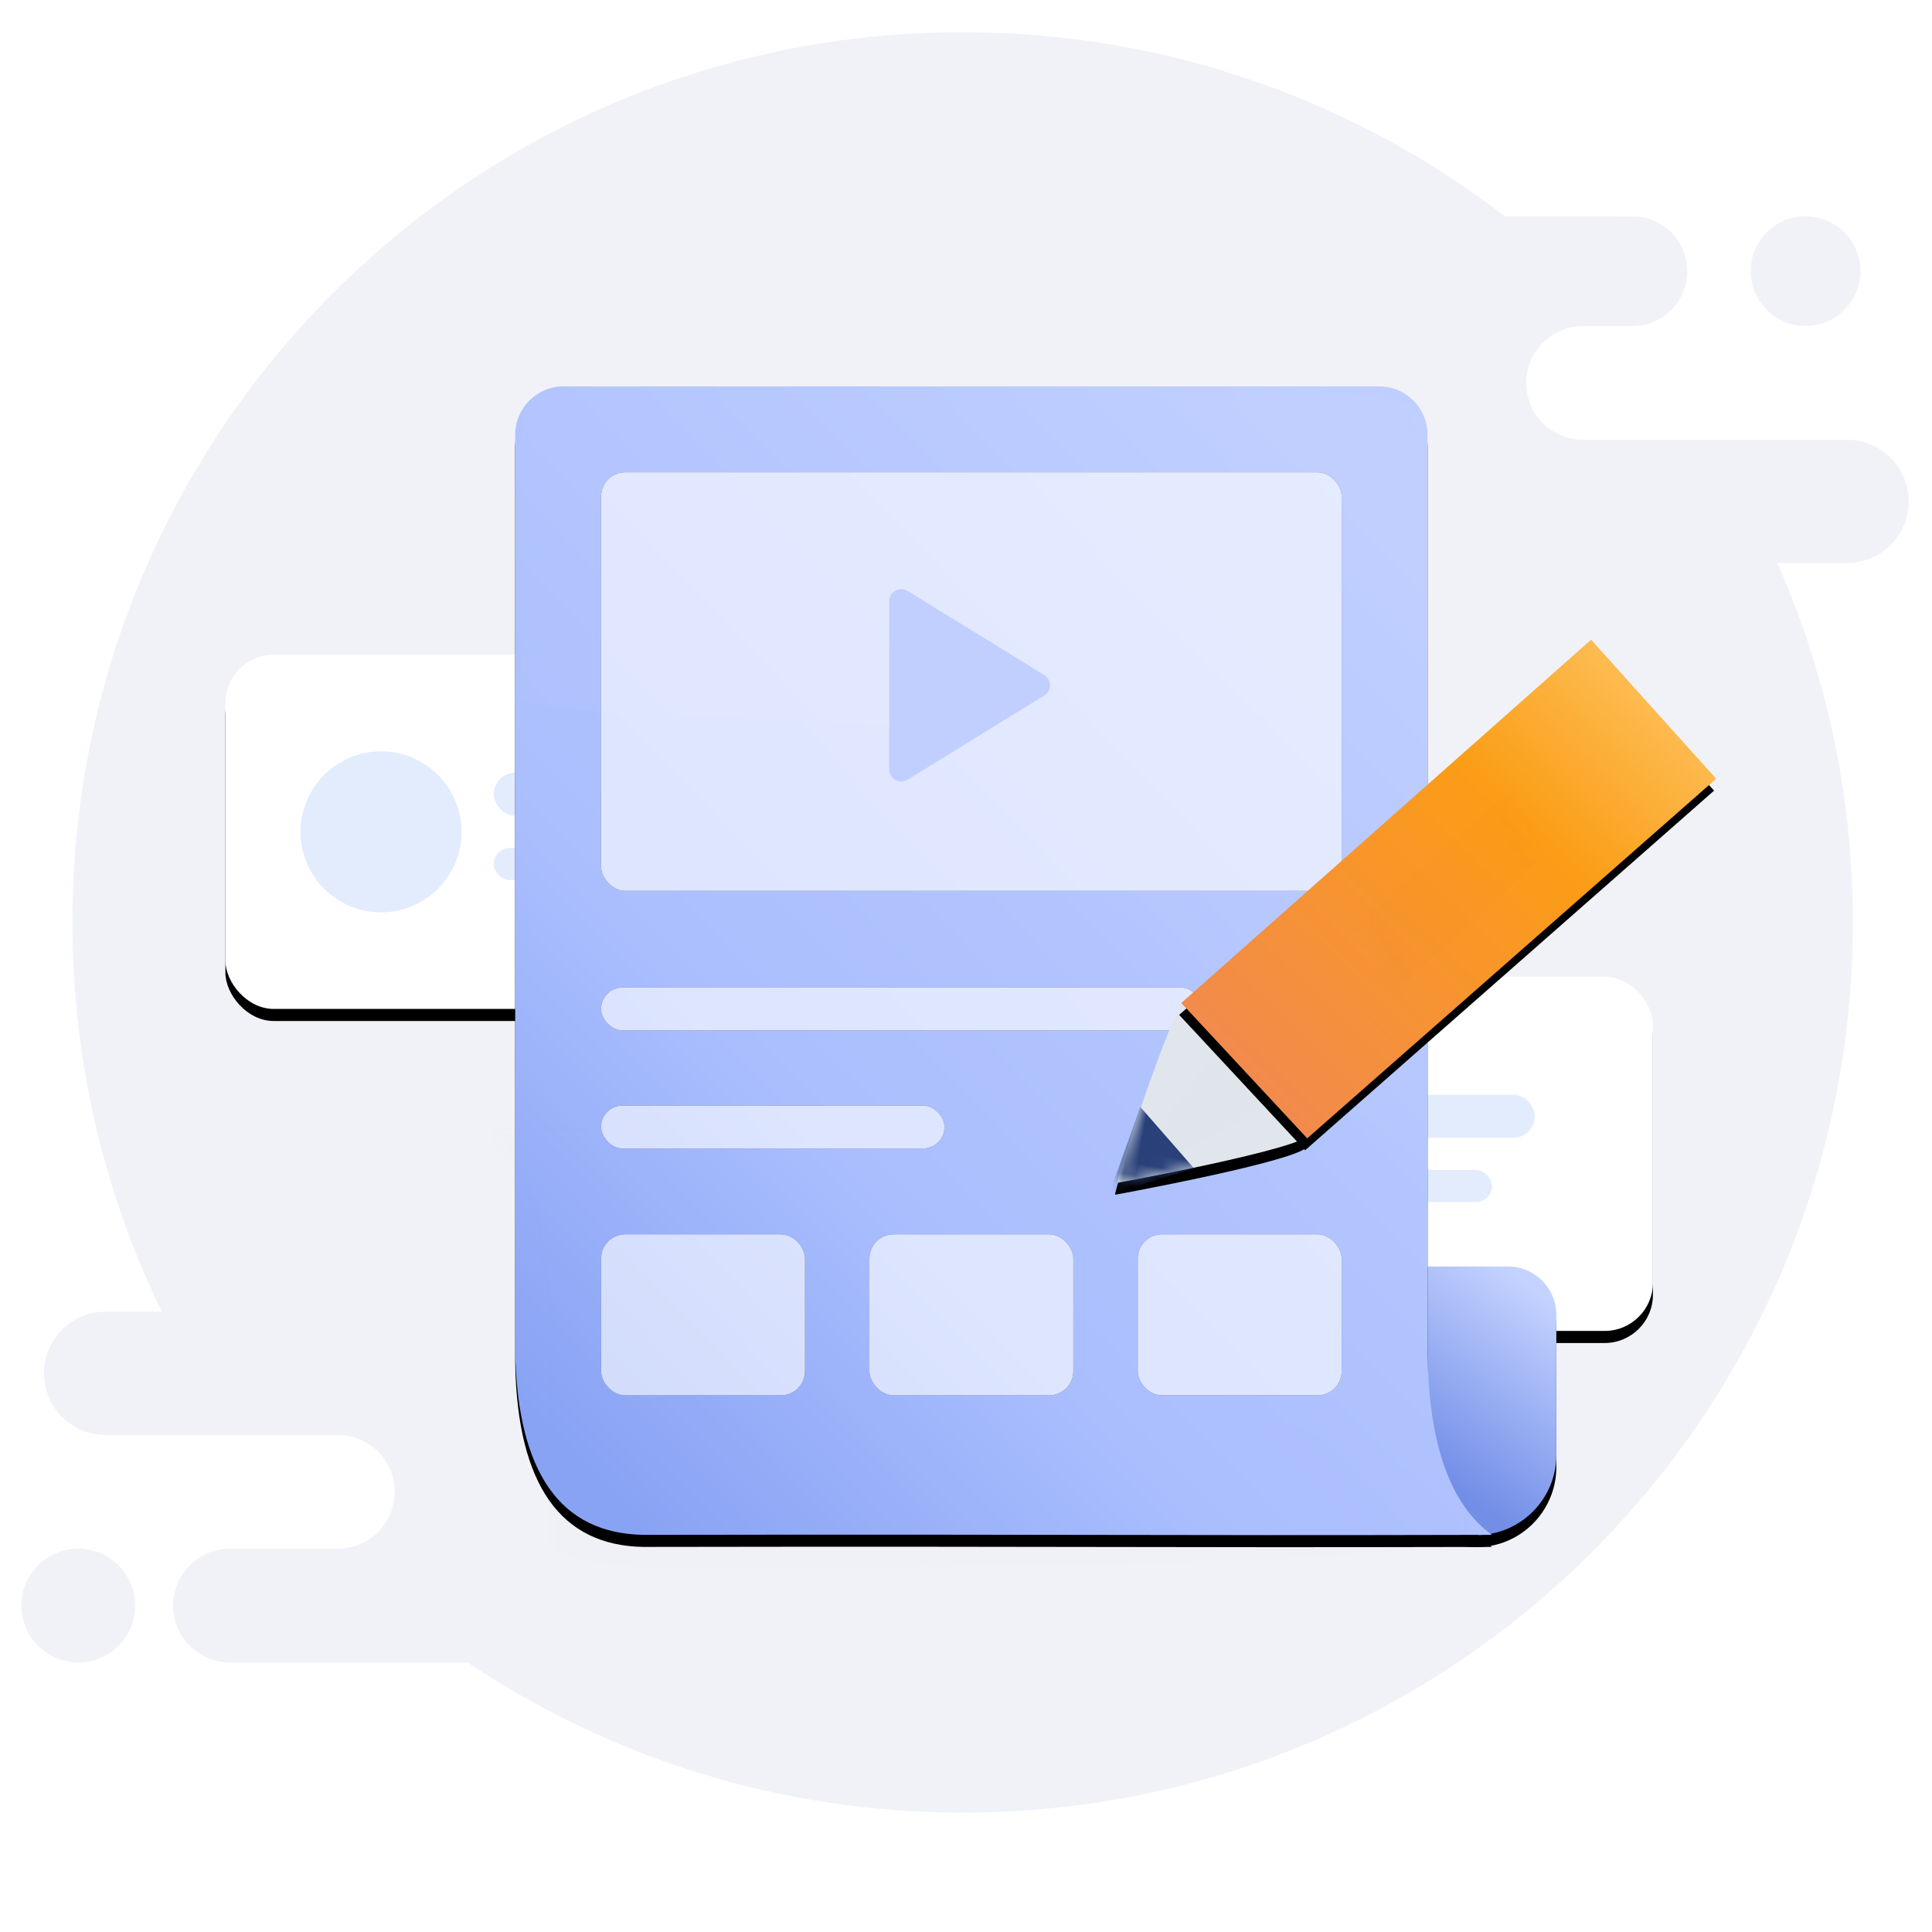 <svg xmlns="http://www.w3.org/2000/svg" xmlns:xlink="http://www.w3.org/1999/xlink" width="160" height="160" viewBox="0 0 160 160">
    <defs>
        <filter id="xdjegkp1pb" width="120.9%" height="144.3%" x="-10.4%" y="-18.8%" filterUnits="objectBoundingBox">
            <feOffset dy="1" in="SourceAlpha" result="shadowOffsetOuter1"/>
            <feGaussianBlur in="shadowOffsetOuter1" result="shadowBlurOuter1" stdDeviation="2"/>
            <feColorMatrix in="shadowBlurOuter1" values="0 0 0 0 0.21 0 0 0 0 0.305 0 0 0 0 0.691 0 0 0 0.15 0"/>
        </filter>
        <filter id="bek27ezrfd" width="120.9%" height="144.3%" x="-10.4%" y="-18.7%" filterUnits="objectBoundingBox">
            <feOffset dy="1" in="SourceAlpha" result="shadowOffsetOuter1"/>
            <feGaussianBlur in="shadowOffsetOuter1" result="shadowBlurOuter1" stdDeviation="2"/>
            <feColorMatrix in="shadowBlurOuter1" values="0 0 0 0 0.21 0 0 0 0 0.305 0 0 0 0 0.691 0 0 0 0.15 0"/>
        </filter>
        <filter id="5tgxcug46g" width="243%" height="185.4%" x="-71.5%" y="-38.2%" filterUnits="objectBoundingBox">
            <feOffset dy="1" in="SourceAlpha" result="shadowOffsetOuter1"/>
            <feGaussianBlur in="shadowOffsetOuter1" result="shadowBlurOuter1" stdDeviation="3"/>
            <feColorMatrix in="shadowBlurOuter1" values="0 0 0 0 0.161 0 0 0 0 0.241 0 0 0 0 0.564 0 0 0 0.15 0"/>
        </filter>
        <filter id="rw83rc3n8j" width="123.5%" height="120%" x="-11.7%" y="-8.9%" filterUnits="objectBoundingBox">
            <feOffset dy="1" in="SourceAlpha" result="shadowOffsetOuter1"/>
            <feGaussianBlur in="shadowOffsetOuter1" result="shadowBlurOuter1" stdDeviation="3"/>
            <feColorMatrix in="shadowBlurOuter1" values="0 0 0 0 0.161 0 0 0 0 0.241 0 0 0 0 0.564 0 0 0 0.15 0"/>
        </filter>
        <filter id="ean6ooc6gl" width="157.4%" height="223.7%" x="-28.7%" y="-61.9%" filterUnits="objectBoundingBox">
            <feGaussianBlur in="SourceGraphic" stdDeviation="8"/>
        </filter>
        <filter id="8679vd8ckn" width="148.5%" height="162.3%" x="-24.3%" y="-31.1%" filterUnits="objectBoundingBox">
            <feGaussianBlur in="SourceGraphic" stdDeviation="7"/>
        </filter>
        <filter id="b7cbl1c6zo" width="106%" height="184.4%" x="-3%" y="-42.2%" filterUnits="objectBoundingBox">
            <feOffset in="SourceAlpha" result="shadowOffsetOuter1"/>
            <feGaussianBlur in="shadowOffsetOuter1" result="shadowBlurOuter1" stdDeviation=".5"/>
            <feColorMatrix in="shadowBlurOuter1" values="0 0 0 0 1 0 0 0 0 1 0 0 0 0 1 0 0 0 0.3 0"/>
        </filter>
        <filter id="eifo7mp6oq" width="110.5%" height="184.4%" x="-5.3%" y="-42.2%" filterUnits="objectBoundingBox">
            <feOffset in="SourceAlpha" result="shadowOffsetOuter1"/>
            <feGaussianBlur in="shadowOffsetOuter1" result="shadowBlurOuter1" stdDeviation=".5"/>
            <feColorMatrix in="shadowBlurOuter1" values="0 0 0 0 1 0 0 0 0 1 0 0 0 0 1 0 0 0 0.3 0"/>
        </filter>
        <filter id="1xd85cp7ts" width="104.9%" height="108.7%" x="-2.4%" y="-4.3%" filterUnits="objectBoundingBox">
            <feOffset in="SourceAlpha" result="shadowOffsetOuter1"/>
            <feGaussianBlur in="shadowOffsetOuter1" result="shadowBlurOuter1" stdDeviation=".5"/>
            <feColorMatrix in="shadowBlurOuter1" values="0 0 0 0 1 0 0 0 0 1 0 0 0 0 1 0 0 0 0.3 0"/>
        </filter>
        <filter id="wa9mzt7shu" width="117.8%" height="122.5%" x="-8.9%" y="-11.3%" filterUnits="objectBoundingBox">
            <feOffset in="SourceAlpha" result="shadowOffsetOuter1"/>
            <feGaussianBlur in="shadowOffsetOuter1" result="shadowBlurOuter1" stdDeviation=".5"/>
            <feColorMatrix in="shadowBlurOuter1" values="0 0 0 0 1 0 0 0 0 1 0 0 0 0 1 0 0 0 0.3 0"/>
        </filter>
        <filter id="b7h6qie11w" width="117.8%" height="122.5%" x="-8.9%" y="-11.3%" filterUnits="objectBoundingBox">
            <feOffset in="SourceAlpha" result="shadowOffsetOuter1"/>
            <feGaussianBlur in="shadowOffsetOuter1" result="shadowBlurOuter1" stdDeviation=".5"/>
            <feColorMatrix in="shadowBlurOuter1" values="0 0 0 0 1 0 0 0 0 1 0 0 0 0 1 0 0 0 0.3 0"/>
        </filter>
        <filter id="05hgxqzcpy" width="117.8%" height="122.5%" x="-8.9%" y="-11.3%" filterUnits="objectBoundingBox">
            <feOffset in="SourceAlpha" result="shadowOffsetOuter1"/>
            <feGaussianBlur in="shadowOffsetOuter1" result="shadowBlurOuter1" stdDeviation=".5"/>
            <feColorMatrix in="shadowBlurOuter1" values="0 0 0 0 1 0 0 0 0 1 0 0 0 0 1 0 0 0 0.3 0"/>
        </filter>
        <filter id="dm8jcktrsB" width="226.5%" height="221.7%" x="-63.3%" y="-54.4%" filterUnits="objectBoundingBox">
            <feOffset dy="1" in="SourceAlpha" result="shadowOffsetOuter1"/>
            <feGaussianBlur in="shadowOffsetOuter1" result="shadowBlurOuter1" stdDeviation="3"/>
            <feColorMatrix in="shadowBlurOuter1" values="0 0 0 0 0.161 0 0 0 0 0.241 0 0 0 0 0.564 0 0 0 0.15 0"/>
        </filter>
        <filter id="jguuvkv2yE" width="147%" height="142.5%" x="-23.5%" y="-19%" filterUnits="objectBoundingBox">
            <feOffset dy="1" in="SourceAlpha" result="shadowOffsetOuter1"/>
            <feGaussianBlur in="shadowOffsetOuter1" result="shadowBlurOuter1" stdDeviation="3"/>
            <feColorMatrix in="shadowBlurOuter1" values="0 0 0 0 0.161 0 0 0 0 0.241 0 0 0 0 0.564 0 0 0 0.15 0"/>
        </filter>
        <filter id="x5wn6j9yyH" width="161.8%" height="216.6%" x="-30.9%" y="-58.3%" filterUnits="objectBoundingBox">
            <feGaussianBlur in="SourceGraphic" stdDeviation="3"/>
        </filter>
        <rect id="u1tmh1g27c" width="62.222" height="29.333" x="0" y="0" rx="4"/>
        <rect id="hgt5ccrywe" width="62.222" height="29.333" x="0" y="0" rx="4"/>
        <rect id="xasbmc7rdp" width="49.778" height="3.556" x="8" y="50.667" rx="1.778"/>
        <rect id="nudhxrksyr" width="28.444" height="3.556" x="8" y="60.444" rx="1.778"/>
        <rect id="j5ael5sset" width="61.333" height="34.667" x="8" y="8" rx="2"/>
        <rect id="e9plb97r3v" width="16.889" height="13.333" x="8" y="71.111" rx="2"/>
        <rect id="u4tiwqyd6x" width="16.889" height="13.333" x="30.222" y="71.111" rx="2"/>
        <rect id="wxmvxbcuez" width="16.889" height="13.333" x="52.444" y="71.111" rx="2"/>
        <path id="jtxml2umba" d="M8.746 118.836c-2.818 0-5.102-2.284-5.102-5.102 0-2.818 2.284-5.102 5.102-5.102l4.66.002c-4.745-9.74-7.407-20.682-7.407-32.245 0-40.716 33.006-73.722 73.722-73.722 16.9 0 32.471 5.686 44.906 15.25l10.566.001c2.507 0 4.54 2.033 4.54 4.54 0 2.509-2.033 4.541-4.54 4.541l-.74-.001L131.1 27c-2.529 0-4.592 1.993-4.705 4.494l-.005.216c0 2.601 2.109 4.71 4.71 4.71h21.864c2.817 0 5.101 2.284 5.101 5.102 0 2.817-2.284 5.102-5.102 5.102l-5.775-.001c4.022 9.103 6.256 19.174 6.256 29.767 0 40.715-33.006 73.722-73.722 73.722-15.169 0-29.267-4.581-40.988-12.435l-19.687-.002c-2.6 0-4.71-2.108-4.71-4.71 0-2.6 2.11-4.709 4.71-4.709h8.93c2.602 0 4.71-2.108 4.71-4.71 0-2.6-2.108-4.709-4.71-4.709H8.747zm-2.26 9.42c2.6 0 4.707 2.107 4.707 4.707v.004c0 2.6-2.108 4.707-4.708 4.707s-4.707-2.107-4.707-4.707v-.004c0-2.6 2.107-4.708 4.707-4.708zM149.527 17.913c2.508 0 4.54 2.033 4.54 4.541 0 2.508-2.032 4.54-4.54 4.54s-4.54-2.032-4.54-4.54 2.032-4.54 4.54-4.54z"/>
        <path id="iav37sf0af" d="M73.828 73.778h9.283c2.21 0 4 1.79 4 4V89.38c0 3.668-2.973 6.641-6.641 6.641s-6.642-2.973-6.642-6.641V73.778z"/>
        <path id="r7pid5w9di" d="M4.621.627h67.556c2.209 0 4 1.79 4 4v76c.084 7.558 1.861 12.595 5.333 15.11-29.633.073-33.108-.063-70.257 0C4.373 95.633.829 90.596.62 80.628v-76c0-2.21 1.791-4 4-4z"/>
        <path id="awxo3eyz6A" d="M2.914.8C2.11 1.16-.089 16.24.098 16.374c.005.004 14.7-5.453 15.002-6.73C15.298 8.81 4.491.092 2.914.8z"/>
        <path id="35m1v53urD" d="M12.201 0.035L40.4 35.56 28.182 44.79 0 9.579z"/>
        <linearGradient id="2edstbo4ih" x1="67.831%" x2="32.169%" y1="0%" y2="79.94%">
            <stop offset="0%" stop-color="#C4D2FF"/>
            <stop offset="100%" stop-color="#728EE7"/>
        </linearGradient>
        <linearGradient id="pva4tgfwrk" x1="90.294%" x2="13.852%" y1="12.289%" y2="100%">
            <stop offset="0%" stop-color="#BECEFF"/>
            <stop offset="67.38%" stop-color="#AABEFE"/>
            <stop offset="100%" stop-color="#89A3F4"/>
        </linearGradient>
        <linearGradient id="wpk4rgo4tF" x1="-.496%" x2="90.743%" y1="-29.707%" y2="121.882%">
            <stop offset="0%" stop-color="#FFE29A"/>
            <stop offset="42.393%" stop-color="#FB9D16"/>
            <stop offset="100%" stop-color="#EE8264"/>
        </linearGradient>
    </defs>
    <g fill="none" fill-rule="evenodd">
        <g>
            <g>
                <g opacity=".7" transform="translate(-135, -153) translate(135, 153) translate(-0, 0)">
                    <use fill="#EBEDF4" xlink:href="#jtxml2umba"/>
                    <use fill="#DAE3F5" fill-opacity=".1" xlink:href="#jtxml2umba"/>
                </g>
                <g>
                    <g transform="translate(-135, -153) translate(135, 153) translate(-0, 0) translate(18.667, 31.111) translate(56, 49.778)">
                        <g>
                            <use fill="#000" filter="url(#xdjegkp1pb)" xlink:href="#u1tmh1g27c"/>
                            <use fill="#FFF" xlink:href="#u1tmh1g27c"/>
                        </g>
                        <circle cx="19.111" cy="14.667" r="6.667" fill="#D7E4FC"/>
                        <rect width="17.778" height="2.667" x="31.111" y="16" fill="#D7E4FC" opacity=".7" rx="1.333"/>
                        <rect width="26.667" height="3.556" x="25.778" y="9.778" fill="#D7E4FC" opacity=".7" rx="1.778"/>
                    </g>
                    <g transform="translate(-135, -153) translate(135, 153) translate(-0, 0) translate(18.667, 31.111) translate(0, 23.111)">
                        <g>
                            <use fill="#000" filter="url(#bek27ezrfd)" xlink:href="#hgt5ccrywe"/>
                            <use fill="#FFF" xlink:href="#hgt5ccrywe"/>
                        </g>
                        <circle cx="12.889" cy="14.667" r="6.667" fill="#D7E4FC" opacity=".7"/>
                        <rect width="17.778" height="2.667" x="22.222" y="16" fill="#D7E4FC" opacity=".7" rx="1.333"/>
                        <rect width="26.667" height="3.556" x="22.222" y="9.778" fill="#D7E4FC" opacity=".7" rx="1.778"/>
                    </g>
                    <g transform="translate(-135, -153) translate(135, 153) translate(-0, 0) translate(18.667, 31.111) translate(23.111, 0)">
                        <g fill-rule="nonzero">
                            <use fill="#000" filter="url(#5tgxcug46g)" xlink:href="#iav37sf0af"/>
                            <use fill="url(#2edstbo4ih)" xlink:href="#iav37sf0af"/>
                        </g>
                        <g>
                            <g transform="translate(0.268, 0.262) translate(0, -0)">
                                <mask id="hgotb4t2vm" fill="#fff">
                                    <use xlink:href="#r7pid5w9di"/>
                                </mask>
                                <g fill-rule="nonzero">
                                    <use fill="#000" filter="url(#rw83rc3n8j)" xlink:href="#r7pid5w9di"/>
                                    <use fill="url(#pva4tgfwrk)" xlink:href="#r7pid5w9di"/>
                                </g>
                                <path fill="#6481F5" d="M35.526 82.026c6.476 6.175 36.804 12.898 41.5 15.355 7.432 3.888 3.759-3.192 3.759-13.509 0-16.835 2.402-24.196-14.409-24.196-7.391 0-68.678-.293-68.277 3.411.51 4.72 28.055 10.004 37.427 18.94z" filter="url(#ean6ooc6gl)" mask="url(#hgotb4t2vm)" opacity=".1" transform="translate(39.895, 79.066) scale(-1, -1) translate(-39.895, -79.066)"/>
                                <path fill="#F6F8FF" d="M36.597 30.047c7.625 9.01 39.046 35.834 41.885 36.5 2.132.5 1.47-23.482 1.469-29.332 0-9.766 1.571-29.7-1.47-33.55C74.445-1.442 8.595-.87 1.537-.87-10.546-.87-6.51 20.125.12 26.248c2.593 2.395 34.237 1.153 36.476 3.799z" filter="url(#8679vd8ckn)" mask="url(#hgotb4t2vm)" opacity=".15"/>
                            </g>
                        </g>
                        <g opacity=".6">
                            <use fill="#000" filter="url(#b7cbl1c6zo)" xlink:href="#xasbmc7rdp"/>
                            <use fill="#FFF" xlink:href="#xasbmc7rdp"/>
                        </g>
                        <g opacity=".6">
                            <use fill="#000" filter="url(#eifo7mp6oq)" xlink:href="#nudhxrksyr"/>
                            <use fill="#FFF" xlink:href="#nudhxrksyr"/>
                        </g>
                        <g opacity=".6">
                            <use fill="#000" filter="url(#1xd85cp7ts)" xlink:href="#j5ael5sset"/>
                            <use fill="#FFF" xlink:href="#j5ael5sset"/>
                        </g>
                        <path fill="#B3C5FF" d="M39.826 19.914l6.963 11.314c.289.47.142 1.086-.328 1.376-.158.097-.339.148-.524.148H32.012c-.552 0-1-.448-1-1 0-.185.051-.366.148-.524l6.963-11.314c.29-.47.905-.617 1.375-.328.134.082.246.195.328.328z" opacity=".7" transform="translate(38.974, 25.641) rotate(90) translate(-38.974, -25.641)"/>
                        <g opacity=".6">
                            <use fill="#000" filter="url(#wa9mzt7shu)" xlink:href="#e9plb97r3v"/>
                            <use fill="#FFF" xlink:href="#e9plb97r3v"/>
                        </g>
                        <g opacity=".6">
                            <use fill="#000" filter="url(#b7h6qie11w)" xlink:href="#u4tiwqyd6x"/>
                            <use fill="#FFF" xlink:href="#u4tiwqyd6x"/>
                        </g>
                        <g opacity=".6">
                            <use fill="#000" filter="url(#05hgxqzcpy)" xlink:href="#wxmvxbcuez"/>
                            <use fill="#FFF" xlink:href="#wxmvxbcuez"/>
                        </g>
                    </g>
                    <g>
                        <g transform="translate(-135, -153) translate(135, 153) translate(-0, 0) translate(18.667, 31.111) translate(100.074, 45.576) rotate(10) translate(-100.074, -45.576) translate(77.851, 19.354) translate(0, 35.348)">
                            <mask id="k12njhmyhC" fill="#fff">
                                <use xlink:href="#awxo3eyz6A"/>
                            </mask>
                            <g>
                                <use fill="#000" filter="url(#dm8jcktrsB)" xlink:href="#awxo3eyz6A"/>
                                <use fill="#E0E6EC" xlink:href="#awxo3eyz6A"/>
                            </g>
                            <path fill="#294078" d="M0.893 9.853L-0.422 17.495 6.137 14.078z" mask="url(#k12njhmyhC)"/>
                            <path fill="#767676" d="M-0.46 17.318L6.815 3.086 11.98 7.355z" mask="url(#k12njhmyhC)" opacity=".08"/>
                        </g>
                        <g transform="translate(-135, -153) translate(135, 153) translate(-0, 0) translate(18.667, 31.111) translate(100.074, 45.576) rotate(10) translate(-100.074, -45.576) translate(77.851, 19.354) translate(2.735, 0.573)">
                            <mask id="2fcws9b1lG" fill="#fff">
                                <use xlink:href="#35m1v53urD"/>
                            </mask>
                            <g transform="translate(20.2, 22.413) scale(-1, 1) translate(-20.2, -22.413)">
                                <use fill="#000" filter="url(#jguuvkv2yE)" xlink:href="#35m1v53urD"/>
                                <use fill="url(#wpk4rgo4tF)" xlink:href="#35m1v53urD"/>
                            </g>
                            <path fill="#C45A0D" d="M3.884 38.41L34.89 -0.566 39.347 2.877 8.923 42.415z" mask="url(#2fcws9b1lG)" opacity=".17"/>
                            <path d="M30.024 22.233c-7.47.06-17.509.57-17.541.501-.638-1.331-1.027-3.01-1.264-4.736-.054-.393-.798-10.633.753-10.694 3.644-.144 9.33 5.036 16.328 7.57 3.817 1.382 8.267 5.407 11.023 5.903 2.705.487-1.592 1.394-9.3 1.456z" filter="url(#x5wn6j9yyH)" mask="url(#2fcws9b1lG)" opacity=".1" transform="translate(25.564, 15.021) scale(-1, -1) rotate(-51) translate(-25.564, -15.021)"/>
                        </g>
                    </g>
                </g>
            </g>
        </g>
    </g>
</svg>
